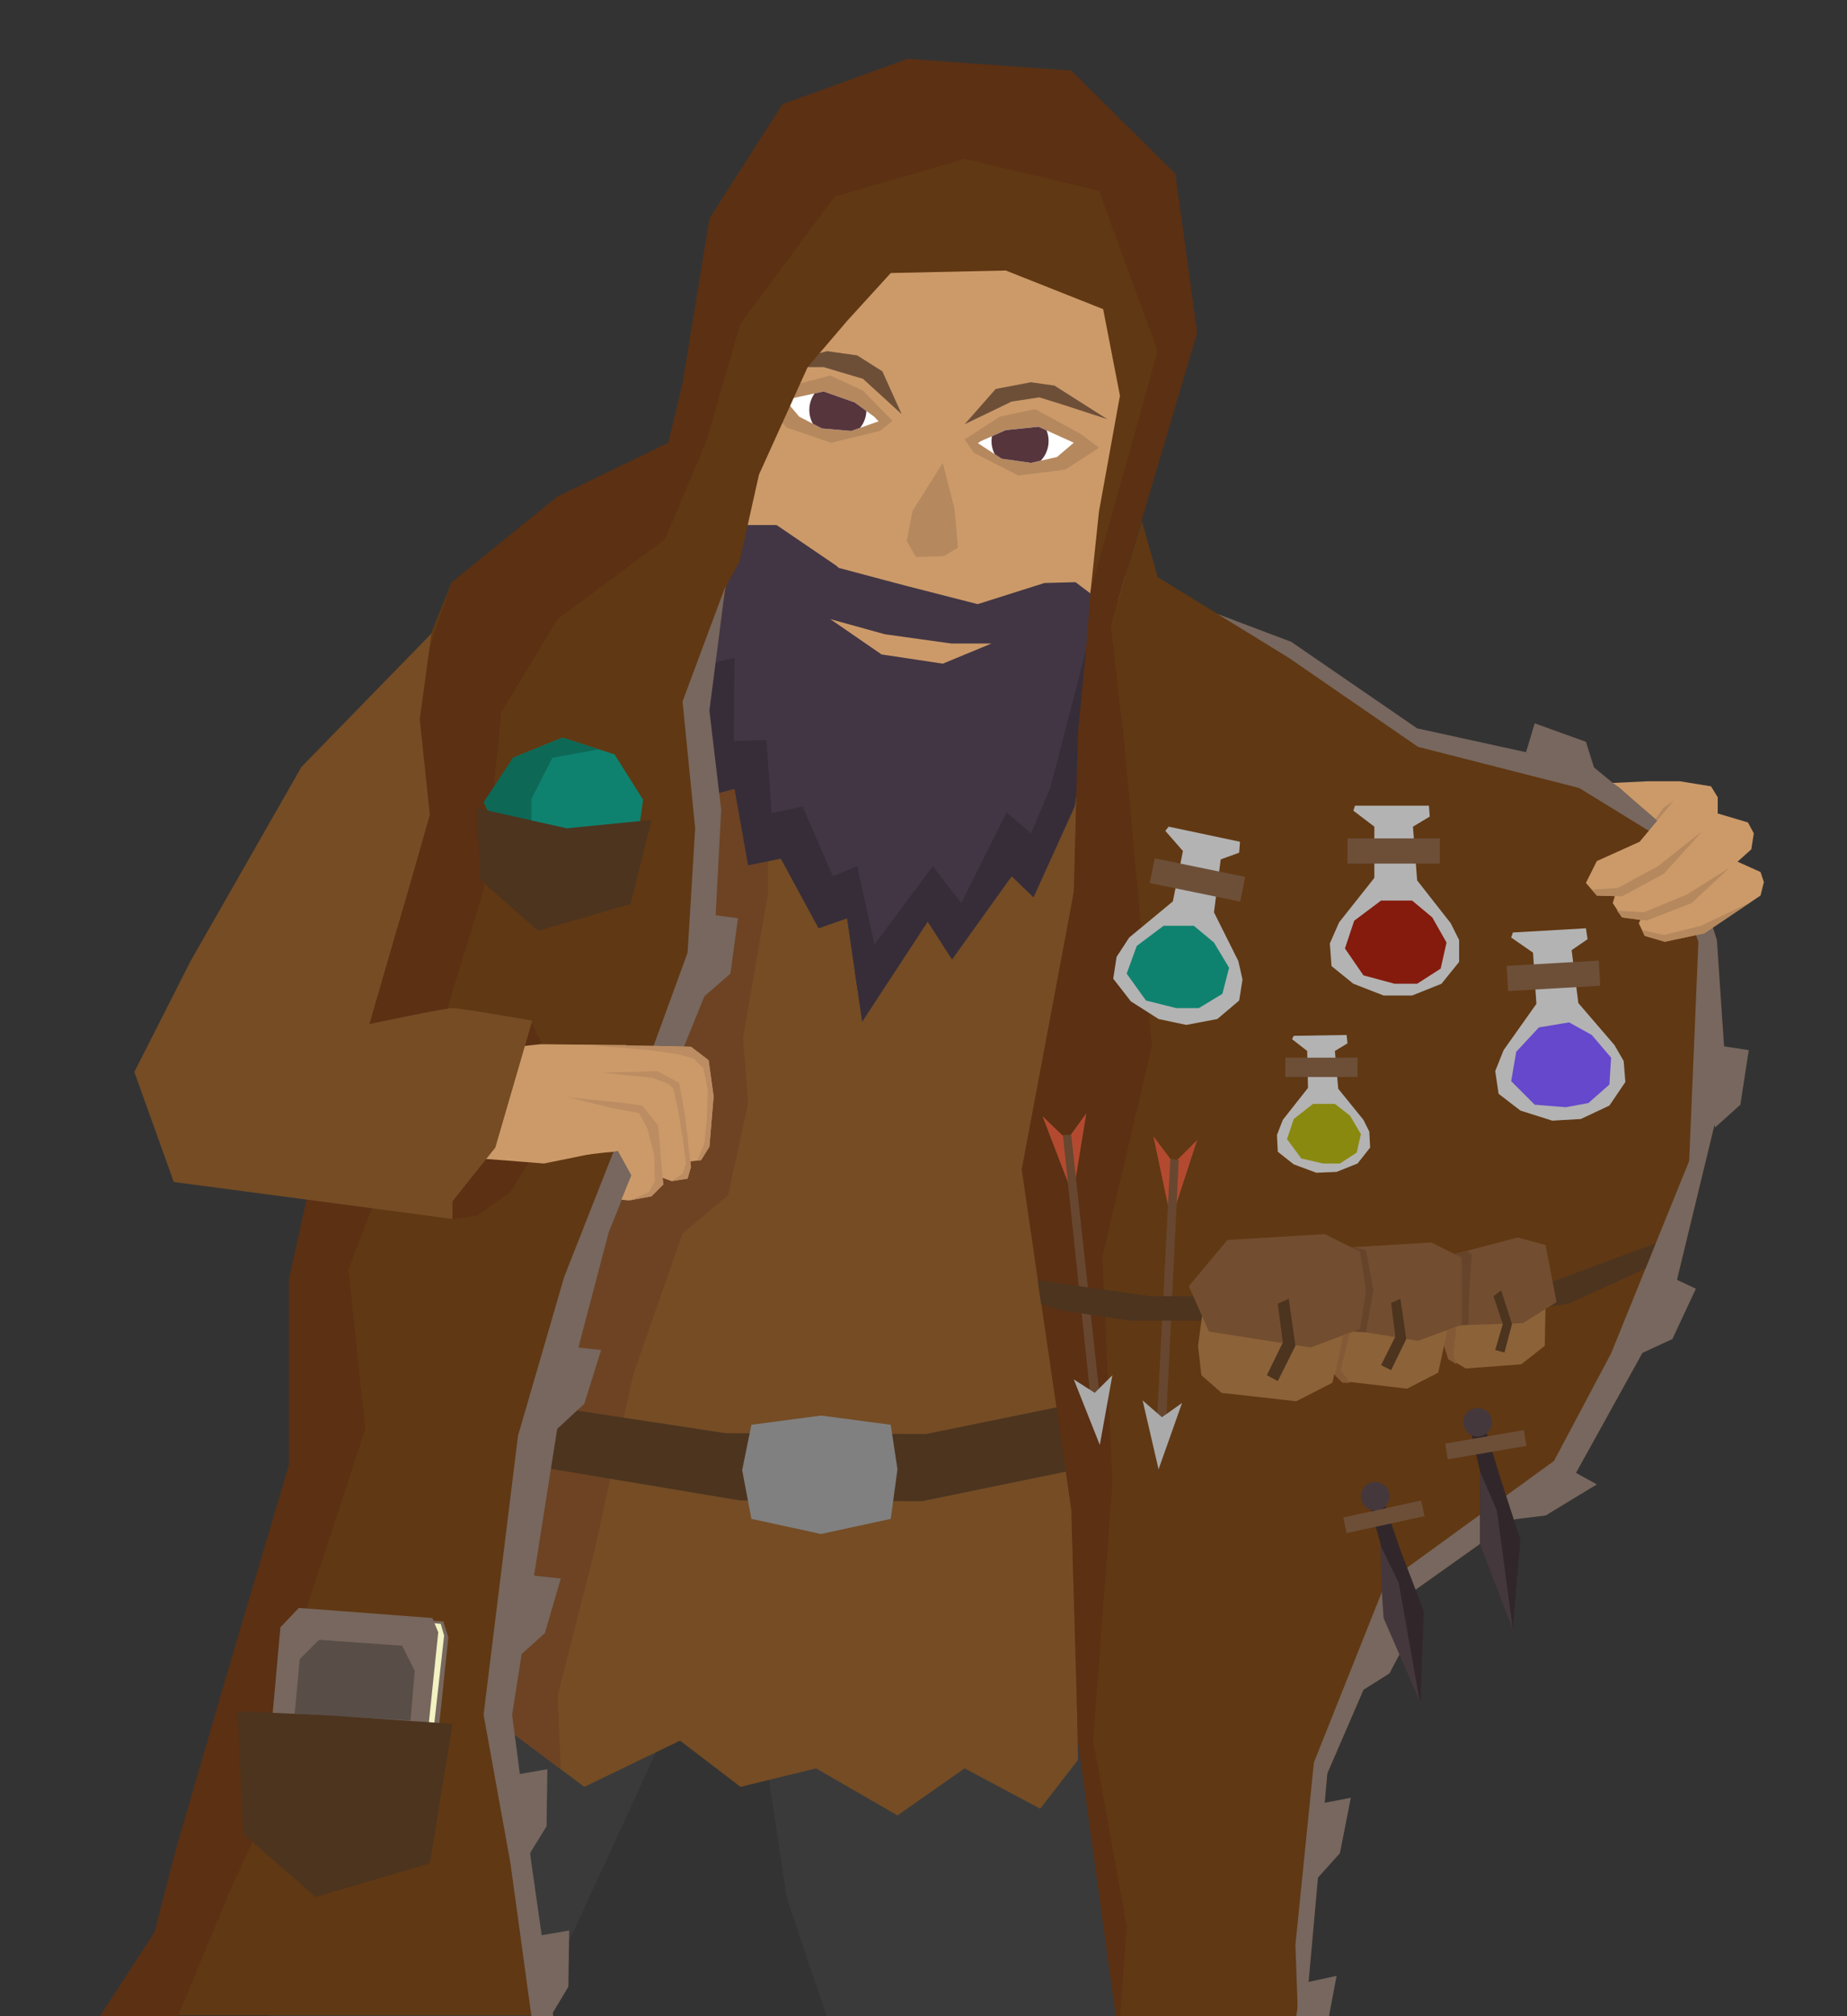 <?xml version="1.0" encoding="utf-8"?>
<!-- Generator: Adobe Illustrator 22.1.0, SVG Export Plug-In . SVG Version: 6.00 Build 0)  -->
<svg version="1.1" id="Layer_2" xmlns="http://www.w3.org/2000/svg" xmlns:xlink="http://www.w3.org/1999/xlink" x="0px" y="0px"
	 viewBox="0 0 220 240" style="enable-background:new 0 0 220 240;" xml:space="preserve">
<rect x="0" y="0" width="220" height="240" fill="#333333" stroke="none"/>
<style type="text/css">
	.st0{clip-path:url(#SVGID_2_);fill:#603813;}
	.st1{clip-path:url(#SVGID_2_);fill:#77675E;}
	.st2{fill:none;}
	.st3{fill:#3A3A3A;}
	.st4{fill:#754C24;}
	.st5{fill:#6D4323;}
	.st6{fill:#4C341F;}
	.st7{fill:#808080;}
	.st8{clip-path:url(#SVGID_4_);fill:#CC9A69;}
	.st9{fill:#B5885E;}
	.st10{clip-path:url(#SVGID_10_);fill:#FFFFFF;}
	.st11{clip-path:url(#SVGID_12_);fill:#56353D;}
	.st12{clip-path:url(#SVGID_14_);fill:#FFFFFF;}
	.st13{clip-path:url(#SVGID_16_);fill:#56353D;}
	.st14{clip-path:url(#SVGID_18_);fill:#423644;}
	.st15{clip-path:url(#SVGID_20_);fill:#362D38;}
	.st16{clip-path:url(#SVGID_22_);fill:#362D38;}
	.st17{fill:#CC9A69;}
	.st18{fill:#6D4F38;}
	.st19{fill:#5B3013;}
	.st20{fill:#603813;}
	.st21{fill:#77675E;}
	.st22{fill:#F2F2C2;}
	.st23{fill:#594D47;}
	.st24{fill:#0F826F;}
	.st25{fill:#0D6856;}
	.st26{clip-path:url(#SVGID_24_);fill:#CC9A69;}
	.st27{clip-path:url(#SVGID_24_);fill:#BC8D62;}
	.st28{clip-path:url(#SVGID_26_);fill:#CC9A69;}
	.st29{clip-path:url(#SVGID_26_);fill:#BC8D62;}
	.st30{clip-path:url(#SVGID_28_);fill:#CC9A69;}
	.st31{clip-path:url(#SVGID_28_);fill:#BC8D62;}
	.st32{fill:#B3B3B3;}
	.st33{fill:#841B0D;}
	.st34{fill:#898910;}
	.st35{fill:#6548CC;}
	.st36{fill:#31272A;}
	.st37{fill:#44383D;}
	.st38{fill:#B34A30;}
	.st39{fill:#684730;}
	.st40{fill:#AAAAAA;}
	.st41{fill:#8C6239;}
	.st42{fill:#724D2F;}
	.st43{fill:#66442B;}
	.st44{fill:#845A36;}
</style>
<g>
	<defs>
		<polygon id="SVGID_1_" points="190.5,93.6 170.4,87.9 152.6,77.2 126.2,64.6 112.7,111.3 96.1,163.7 109.7,235.9 111.7,240 
			155.5,240 158.1,211.1 167.1,190.3 187.4,175.9 199.2,154.6 205.6,128.2 204.5,111.9 200.8,100.3 		"/>
	</defs>
	<clipPath id="SVGID_2_">
		<use xlink:href="#SVGID_1_"  style="overflow:visible;"/>
	</clipPath>
	<polygon class="st0" points="190.6,92.4 168.9,87.5 152.7,76.4 126.2,64.6 112.7,111.3 96.1,163.7 109.7,235.9 111.7,240 
		155.5,240 158.1,211.1 167.1,190.3 187.4,175.9 199.2,154.6 205.6,128.2 205.6,107.8 	"/>
	<polygon class="st1" points="197.3,98.6 202.3,112.1 201.2,138.2 191.9,161.1 185.1,173.9 165,188.5 156.5,209.8 154.3,231.5 
		154.7,242.8 162.8,241.9 173.4,211.1 209.6,175.7 230.1,131 221,107.7 204.8,97.9 	"/>
</g>
<g>
	<path class="st2" d="M90.5,203.7l-10.1,0.1l-13,28.2c0,0-0.4,3.4-1,7.9h32.2l-4.8-14.2L90.5,203.7z"/>
	<path class="st3" d="M130.9,221.4l-7.5-42.6l-8.5-0.6l-26.3-6.6l-30.1-3.5l-8.1,0l-8.8,8.8l-6.1,33.5L32.1,240H65
		c0.6-4.5,2.3-7.9,2.3-7.9l13-28.2l10.1-0.1l3.3,22.1l4.8,14.2h34.9L130.9,221.4z"/>
</g>
<polygon class="st4" points="129.8,82.8 127.9,106.2 122.1,141.2 127.9,181.7 128.4,209.5 123.9,215.3 114.9,210.5 106.9,216.1 
	97.2,210.5 88.2,212.7 81,207.2 69.6,212.7 52.5,199.9 60.9,132.6 70.8,86.7 76.2,66.3 116.4,71.9 "/>
<polygon class="st5" points="86.8,64.6 91.5,84 91.5,106.2 88.5,123.5 89.1,131.4 86.7,142.3 81.3,146.8 75.4,163.7 70.8,184.6 
	66.4,201.9 66.8,210.6 52.5,199.9 71.3,89.2 "/>
<g>
	<path class="st6" d="M60.8,166.7l25.6,3.9l23.9,0.1l20.1-4.1l-2.6,8.4l-18,3.7l-21.7-0.1L63,174.4L60.8,166.7L60.8,166.7z"/>
	<path class="st7" d="M106.1,180.8l-8.3,1.8l-8.3-1.8l-1.1-5.8l1.1-5.4l8.3-1.1l8.3,1.1l0.8,5.3L106.1,180.8z"/>
</g>
<g>
	<g>
		<defs>
			<polygon id="SVGID_3_" points="84.1,74.1 98.2,92.1 113.7,94.5 126.8,80.7 134.1,56.6 137.9,31.6 126.9,17.6 110.9,15.1 
				96.1,22.6 84.3,47.6 			"/>
		</defs>
		<clipPath id="SVGID_4_">
			<use xlink:href="#SVGID_3_"  style="overflow:visible;"/>
		</clipPath>
		<path class="st8" d="M84.1,74.1l14.1,18l15.5,2.4l13.2-13.8l7.3-24.1l3.9-25l-11-14l-16-2.5l-14.8,7.5L84.3,47.6L84.1,74.1z"/>
	</g>
	<g>
		<defs>
			<polygon id="SVGID_5_" points="84.1,74.1 98.2,92.1 113.7,94.5 126.8,80.7 134.1,56.6 137.9,31.6 126.9,17.6 110.9,15.1 
				96.1,22.6 84.3,47.6 			"/>
		</defs>
		<clipPath id="SVGID_6_">
			<use xlink:href="#SVGID_5_"  style="overflow:visible;"/>
		</clipPath>
	</g>
	<g>
		<defs>
			<polygon id="SVGID_7_" points="84.1,74.1 98.2,92.1 113.7,94.5 126.8,80.7 134.1,56.6 137.9,31.6 126.9,17.6 110.9,15.1 
				96.1,22.6 84.3,47.6 			"/>
		</defs>
		<clipPath id="SVGID_8_">
			<use xlink:href="#SVGID_7_"  style="overflow:visible;"/>
		</clipPath>
	</g>
	<path class="st9" d="M92.8,46.3l6.1-1.6l3.9,1.8l3.5,3.6l-1.5,1.2L99,52.7l-5.3-1.8l-3.3-3.6C90.4,47.3,92.8,46.3,92.8,46.3z"/>
	<g>
		<g>
			<defs>
				<polygon id="SVGID_9_" points="93.5,47.6 98.1,46.6 101.8,47.9 104.8,50.1 101.4,51.3 97.9,51 95.2,49.6 				"/>
			</defs>
			<clipPath id="SVGID_10_">
				<use xlink:href="#SVGID_9_"  style="overflow:visible;"/>
			</clipPath>
			<path class="st10" d="M93.5,47.6l4.8-1.6l3.7,1.4l2.7,2.8l-3.3,1.2L97.9,51l-2.7-1.4L93.5,47.6z"/>
		</g>
	</g>
	<g>
		<g>
			<defs>
				<polygon id="SVGID_11_" points="93.5,47.6 98.1,46.6 101.8,47.9 104.8,50.1 101.4,51.3 97.9,51 95.2,49.6 				"/>
			</defs>
			<clipPath id="SVGID_12_">
				<use xlink:href="#SVGID_11_"  style="overflow:visible;"/>
			</clipPath>
			<circle class="st11" cx="99.8" cy="48.8" r="3.4"/>
		</g>
	</g>
	<g>
		<path class="st9" d="M128.8,51.7l-5.5-3l-4.2,0.9l-4.2,2.7l1.1,1.6l5.3,2.7l5.6-0.7l4-2.6L128.8,51.7L128.8,51.7z"/>
		<g>
			<defs>
				<polygon id="SVGID_13_" points="127.9,52.7 123.7,50.8 119.8,51.2 116.4,52.7 119.3,54.6 122.8,55.1 125.9,54.4 				"/>
			</defs>
			<clipPath id="SVGID_14_">
				<use xlink:href="#SVGID_13_"  style="overflow:visible;"/>
			</clipPath>
			<path class="st12" d="M127.9,52.7l-4.3-2.5l-3.9,0.4l-3.3,2.2l3,1.9l3.5,0.4l3.1-0.7L127.9,52.7z"/>
		</g>
		<g>
			<g>
				<defs>
					<polygon id="SVGID_15_" points="127.9,52.7 123.7,50.8 119.8,51.2 116.4,52.7 119.3,54.6 122.8,55.1 125.9,54.4 					"/>
				</defs>
				<clipPath id="SVGID_16_">
					<use xlink:href="#SVGID_15_"  style="overflow:visible;"/>
				</clipPath>
				<circle class="st13" cx="121.5" cy="52.5" r="3.4"/>
			</g>
		</g>
	</g>
	<path class="st9" d="M112.3,55.1l1.4,5.5l0.4,4.6l-1.7,1l-3.3,0.1l-1.1-1.9l0.7-3.6L112.3,55.1z"/>
	<g>
		<g>
			<defs>
				<polygon id="SVGID_17_" points="130.9,71.4 130.5,79.8 128,96 123.1,106.8 120.5,104.3 113.4,114.2 110.5,109.7 102.7,121.6 
					100.9,109.3 97.5,110.5 93,102.2 89.1,103 87.5,93.9 85.2,94.5 84.5,84.6 81.3,85.7 81.6,72.2 86.1,62.4 92.6,60.9 99.9,67.6 
					107.8,69.7 116.4,71.9 124.2,69.4 127.7,67.2 				"/>
			</defs>
			<clipPath id="SVGID_18_">
				<use xlink:href="#SVGID_17_"  style="overflow:visible;"/>
			</clipPath>
			<path class="st14" d="M130.9,71.4l-0.4,8.4L128,96l-4.9,10.9l-2.6-2.6l-7.1,9.9l-2.9-4.5l-7.8,11.9l-1.8-12.3l-3.3,1.2l-4.5-8.3
				l-3.9,0.8l-1.7-9l-2.3,0.5l-0.7-9.9l-3.2,1.1l0.3-13.4l4.6-9.8l6.3,0l7.5,5.1l7.9,2.1l8.6,2.2l7.9-2.5l3.7-0.1L130.9,71.4
				L130.9,71.4z"/>
		</g>
		<g>
			<defs>
				<polygon id="SVGID_19_" points="130.9,71.4 130.5,79.8 128,96 123.1,106.8 120.5,104.3 113.4,114.2 110.5,109.7 102.7,121.6 
					100.9,109.3 97.5,110.5 93,102.2 89.1,103 87.5,93.9 85.2,94.5 84.5,84.6 81.3,85.7 81.6,72.2 86.1,62.4 92.6,60.9 99.9,67.6 
					107.8,69.7 116.4,71.9 124.2,69.4 127.7,67.2 				"/>
			</defs>
			<clipPath id="SVGID_20_">
				<use xlink:href="#SVGID_19_"  style="overflow:visible;"/>
			</clipPath>
			<path class="st15" d="M87.4,57.8l-3.5,11.4l-0.2,10l3.8-0.9l-0.1,9.9l3.9-0.1l0.6,8.7l3.7-0.8l3.6,8.3l2.9-1.2l2.9,13.1
				l-13.9,8.4L75.4,97.7L66.3,74c0,0,5.9-12.9,6.1-13.2c0.2-0.5,17.3-7.8,17.3-7.8S87.4,57.8,87.4,57.8z"/>
		</g>
		<g>
			<g>
				<defs>
					<polygon id="SVGID_21_" points="130.9,71.4 130.5,79.8 128,96 123.1,106.8 120.5,104.3 113.4,114.2 110.5,109.7 102.7,121.6 
						100.9,109.3 97.5,110.5 93,102.2 89.1,103 87.5,93.9 85.2,94.5 84.5,84.6 81.3,85.7 81.6,72.2 86.1,62.4 92.6,60.9 99.9,67.6 
						107.8,69.7 116.4,71.9 124.2,69.4 127.9,69.8 					"/>
				</defs>
				<clipPath id="SVGID_22_">
					<use xlink:href="#SVGID_21_"  style="overflow:visible;"/>
				</clipPath>
				<path class="st16" d="M128.2,64.3l2.7,7.1l-5.8,22.4l-2.3,5.4l-2.9-2.5l-5.4,10.8l-3.4-4.4l-11.6,15.6c0,0,8,12.9,7.5,12
					c-0.6-0.9,21.4-21.6,21.4-21.6l12.1-36.9l-10.7-9.6L128.2,64.3L128.2,64.3z"/>
			</g>
		</g>
		<path class="st17" d="M98.9,73.7l6.1,4.2l7.3,1.1l5.8-2.4l-4.8,0l-7.9-1.1L98.9,73.7z"/>
	</g>
	<path class="st18" d="M114.9,50.5l3.7-4.2l4.2-0.8l2.8,0.4l6.3,4l-4.9-1.6l-3.2-1l-3.3,0.5C120.5,47.8,114.9,50.5,114.9,50.5z
		 M107.4,49.3l-2.3-5.1l-3-1.9l-3.6-0.5l-7.2,1.9l6.8,0l4.7,1.4L107.4,49.3z"/>
</g>
<polygon class="st19" points="129.4,76.8 128.4,87.2 127.9,106.2 121.7,139.2 127.6,179.6 128.4,207.3 132.9,240 133.4,240 
	134.2,229.3 130.2,207.2 132.5,176.4 131.3,149.6 137.2,124.5 133.9,88.5 131.9,70.7 129.9,70.4 "/>
<polygon class="st20" points="81.3,48.7 84.1,29.1 93.5,17.6 111,9.8 127.9,11.2 137.9,25.4 140.4,37.9 137.9,52.9 134.1,68.5 
	131.7,69.6 130.9,69.6 129.9,70.4 130.9,60.9 133.4,47.1 131.4,36.8 119.8,32.2 106.1,32.5 100.9,38.2 96.2,43.7 90.4,56.5 
	88.1,66.8 81.4,79 82.8,66.8 "/>
<polygon class="st21" points="132.9,68.3 132.6,71.3 153.5,78.3 168.9,88.9 188.1,93.8 197.7,99.7 200.8,100.3 189.8,91.3 
	168.8,86.7 153.8,76.4 137.9,70.4 134.1,68.5 "/>
<g>
	<path class="st20" d="M59.9,215.7l4.1-52.3L76.5,138l7.6-24.4l-0.8-26.8l3.6-18.9l-4.8-14.4l-7.9,3.1L53.8,69.3l-4.4,10.9l1.7,16.9
		l-6.4,22.1L41,132.7l-4.1,38.9c0,0-13.9,54.6-15.2,56.3c-0.7,0.9-4.1,6.6-7.3,12h51.5L59.9,215.7z"/>
</g>
<polygon class="st21" points="86.4,69.8 81.3,83.5 82.8,98.6 81.9,113.4 75.4,131.2 67.2,152 61.7,170.9 57.6,204.1 60.8,221.8 
	63.3,240 65.9,240 63.3,221.8 61,204.1 66.4,169.9 72.5,146.7 83.9,118.6 85.2,109.8 85.9,96.4 84.5,84.6 "/>
<g>
	<polygon class="st21" points="87.9,109.3 82.6,108.6 81.9,113.4 83.9,118.6 87,115.9 	"/>
	<polygon class="st21" points="71.6,160.7 66.9,160.2 64.5,164.8 65.6,170.8 69.6,167.1 	"/>
	<polygon class="st21" points="66.8,187.9 62.1,187.4 59.8,192.1 61.9,197.1 64.9,194.4 	"/>
	<polygon class="st21" points="65.2,210.6 60.6,211.4 60.6,216.5 63,220.8 65.1,217.4 	"/>
	<polygon class="st21" points="67.8,229.8 63.1,230.6 63.2,235.7 65.6,240 67.7,236.5 	"/>
</g>
<g>
	<polygon class="st21" points="208.3,125 203,124.2 202.3,129.1 204.3,134.2 207.3,131.5 	"/>
	<polygon class="st21" points="182.8,86.1 181.6,90.1 184.6,91.9 190.1,92.1 188.9,88.3 	"/>
	<polygon class="st21" points="202,153.4 197.1,151.1 195.1,155.6 195.5,161.1 199.2,159.4 	"/>
	<polygon class="st21" points="190.2,176.7 185.7,174.2 181.9,177.5 180,180.9 184.1,180.4 	"/>
	<polygon class="st21" points="168.6,193.3 164.3,192.9 162.3,197.1 162,201.4 165.5,199.2 	"/>
	<polygon class="st21" points="160.9,214 156.7,214.8 156,219.5 156.9,223.6 159.6,220.6 	"/>
	<polygon class="st21" points="159.2,235.2 155,236.1 154.4,240 158.3,240 	"/>
</g>
<polygon class="st19" points="140,20.7 127.6,8.4 108.1,7 93.2,12.4 84.5,26 81.3,45.6 79.6,52.7 66.4,59.1 53.8,69.3 49.1,83.2 
	50.1,93.8 46.5,103.3 41.2,121.6 34.4,152.3 34.4,174.4 26.9,199.7 20.9,220.3 18.4,230 11.9,240 21.2,240 27.2,225.5 35.2,208 
	36.5,191.4 43.5,170.1 41.5,151.1 52.5,122.6 57.6,105.9 59.7,84.8 66.4,73.7 79.2,64.2 84.1,52.6 88.2,38.5 99.4,23.4 114.9,18.9 
	130.9,22.7 137.9,41.8 129.9,70.4 132,75.4 142.6,39.6 "/>
<g>
	<g>
		<polygon class="st21" points="33.5,206.6 34.7,194.4 36.8,192.1 52.8,193 53.4,194.9 52.1,207.4 		"/>
		<polygon class="st22" points="32.9,206.3 34.1,194.1 36.3,191.8 52.5,193.3 52.9,194.7 51.5,207.2 		"/>
		<polygon class="st21" points="32.3,205.9 33.4,193.7 35.6,191.4 51.5,192.6 52.2,194.3 50.9,206.8 		"/>
		<polygon class="st23" points="35.1,204 35.7,197.5 38,195.2 47.9,195.9 49.4,198.9 48.9,204.8 		"/>
	</g>
	<polygon class="st6" points="28.3,203.7 29,218.3 37.6,225.8 51.2,221.8 53.9,205.2 39.3,204.2 	"/>
</g>
<g>
	<polygon class="st24" points="71,105.9 64.5,106.1 59.5,102.2 58.1,95.9 61.1,90.2 67,87.8 73.2,89.8 76.6,95.2 75.7,101.6 	"/>
	<polygon class="st25" points="71.3,89.2 65.8,90.2 63.3,95.1 63.3,98.4 58.4,97.2 57.6,95.5 61.1,90.2 67,87.8 	"/>
	<polygon class="st6" points="56.8,96.2 57.2,104.7 64.1,110.8 75.1,107.6 77.6,97.6 67.5,98.6 	"/>
</g>
<polygon class="st19" points="63.3,121.6 64.5,124.3 63.9,136.8 60.8,141.9 56.8,144.7 53.8,145.1 52.5,142.3 56.4,136.8 
	61.5,123.2 "/>
<g>
	<path class="st17" d="M74.6,124.4l-10.2-0.1l-8.6,0.9c0,0-3.9,12.6-4.1,12.4c-0.3-0.2,13.1,0.9,13.1,0.9l5.9-1.2L74.6,124.4z"/>
	<g>
		<defs>
			<polygon id="SVGID_23_" points="69.6,124.4 77.9,124.5 82.3,124.6 84.4,126.2 85,130.5 84.5,136.5 83.5,138.1 81.8,138.3 
				80.8,135.3 80.2,130.1 78.4,128.4 75.1,128.8 70.4,128.6 			"/>
		</defs>
		<clipPath id="SVGID_24_">
			<use xlink:href="#SVGID_23_"  style="overflow:visible;"/>
		</clipPath>
		<polygon class="st26" points="69,124.4 77.9,124.5 82.3,124.6 84.4,126.2 85,130.5 84.5,136.5 83.5,138.1 81.8,138.3 80.8,135.3 
			80.2,130.1 78.4,128.4 75.1,128.8 70.4,128.6 		"/>
		<polygon class="st27" points="68.8,125.6 69,124.3 77.3,125 80.8,125.5 82.6,126 83.8,127.2 84.3,129.8 84.2,133.1 83.9,136.1 
			82.9,138.5 84.9,137.6 85.5,126.9 82.5,124.1 78.4,123.4 73.3,124.2 68.8,123.7 67.8,125.8 		"/>
	</g>
	<g>
		<defs>
			<polyline id="SVGID_25_" points="71.2,127.7 78.3,127.5 80.9,128.9 81.6,132.8 82.3,138.9 81.9,140.3 80,140.6 78.9,140.2 
				78.1,139.3 77.3,133.4 76.2,132 72.2,131.8 69.3,132 			"/>
		</defs>
		<clipPath id="SVGID_26_">
			<use xlink:href="#SVGID_25_"  style="overflow:visible;"/>
		</clipPath>
		<polyline class="st28" points="71.2,127.7 78.3,127.5 80.9,128.9 81.6,132.8 82.3,138.9 81.9,140.3 80,140.6 78.9,140.2 
			78.1,139.3 77.3,133.4 76.2,132 72.2,131.8 69.3,132 		"/>
		<polygon class="st29" points="71.2,127.4 71.8,127.7 77.7,128.3 79.6,129 80.2,129.6 80.8,132.3 81.3,135.4 81.7,138.5 
			81.3,139.7 80,140.6 82.1,140.6 82.9,137.9 81.9,130.1 81.1,127.9 78.1,126.6 74.9,126.9 70.9,127 		"/>
	</g>
	<g>
		<defs>
			<polyline id="SVGID_27_" points="67.6,130.6 74.3,131.3 76.5,131.6 78.4,134 79,141 77.6,142.4 73.9,143.1 75.2,139.9 73.6,137 
				73.1,137.1 72,137.2 66.8,137.8 62.1,136.3 58.2,134.3 			"/>
		</defs>
		<clipPath id="SVGID_28_">
			<use xlink:href="#SVGID_27_"  style="overflow:visible;"/>
		</clipPath>
		<polyline class="st30" points="67.6,130.6 74.3,131.3 76.5,131.6 78.4,134 79,141 77.6,142.4 74.9,142.9 73,142.7 74.6,140.6 
			73.6,137 73.1,137.1 72,137.2 66.8,137.8 62.1,136.3 58.4,133.8 		"/>
		<polygon class="st31" points="66.8,130.4 72.9,131.9 76.1,132.5 77.1,134.3 77.9,137.4 78,140.6 77.3,141.9 75,142.9 77,143.4 
			79,142.2 80.2,139.5 79.1,134 77.6,131.7 74.1,130 67.3,130.2 		"/>
	</g>
</g>
<path class="st4" d="M51.4,75.4L35.9,91.3l-13.2,23.1L16,127.6l4.7,13.1l33.2,4.4v-2.1l5.1-6.4l4.4-15.1c0,0-8.5-1.5-9.5-1.5
	s-9.9,1.9-9.9,1.9l3.4-11.7l1.2-4.1l2.6-9.1L50,85.6L51.4,75.4z"/>
<polygon class="st20" points="136,62 137.9,68.7 153.5,78.3 134.2,74.7 133.1,71.7 "/>
<g>
	<g>
		<polygon class="st32" points="163.7,98.4 163.7,104.5 159.5,109.8 158.4,112.3 158.6,115 161.2,117.1 164.8,118.5 168.2,118.5 
			171.7,117.1 173.8,114.5 173.8,111.9 172.8,109.9 168.8,104.8 168.3,98.4 170.3,97.2 170.2,95.9 161.4,95.9 161.2,96.5 		"/>
		<rect x="160.5" y="99.8" class="st18" width="11" height="3"/>
		<polygon class="st33" points="164.5,107.2 161.3,109.6 160.2,112.9 162.4,116.1 166.1,117.1 168.8,117.1 171.6,115.3 172.3,112.2 
			170.6,109.2 168.2,107.2 		"/>
	</g>
	<g>
		<polygon class="st32" points="155.7,125.1 155.8,129.5 152.8,133.3 152.1,135.1 152.2,137.1 154.1,138.6 156.8,139.6 159.2,139.5 
			161.7,138.5 163.2,136.6 163.1,134.7 162.4,133.3 159.4,129.6 159,125.1 160.5,124.2 160.4,123.2 154.1,123.3 153.9,123.7 		"/>
		<polygon class="st34" points="156.4,131.4 154.1,133.2 153.3,135.6 155,137.9 157.6,138.5 159.6,138.5 161.6,137.2 162.1,135 
			160.8,132.8 159,131.4 		"/>
		<rect x="153.1" y="125.9" class="st18" width="8.6" height="2.3"/>
	</g>
	<g>
		<polygon class="st32" points="140.9,101.3 139.7,107.3 134.5,111.6 133,113.9 132.6,116.5 134.7,119.2 138,121.3 141.3,122 
			145,121.3 147.6,119.1 148,116.6 147.5,114.4 144.6,108.6 145.4,102.3 147.6,101.5 147.7,100.2 139.2,98.4 138.8,98.9 		"/>
		<rect x="137.1" y="103.2" transform="matrix(0.98 0.201 -0.201 0.98 23.93 -26.52)" class="st18" width="11" height="3"/>
		<polygon class="st24" points="138.6,110.2 135.4,112.6 134.2,115.9 136.5,119.1 140.1,120 142.8,120 145.6,118.3 146.4,115.2 
			144.6,112.2 142.2,110.2 		"/>
	</g>
	<g>
		<polygon class="st32" points="182.6,113.4 183,119.5 179.1,125 178.1,127.5 178.5,130.2 181.1,132.2 184.9,133.4 188.3,133.2 
			191.7,131.6 193.6,128.8 193.4,126.3 192.3,124.4 188,119.4 187.2,113.1 189.1,111.8 188.9,110.5 180.2,111 180,111.6 		"/>
		
			<rect x="179.6" y="114.7" transform="matrix(0.998 -5.702065e-02 5.702065e-02 0.998 -6.321 10.744)" class="st18" width="11" height="3"/>
		<polygon class="st35" points="183.3,122.3 180.6,125.2 180,128.7 182.8,131.5 186.5,131.8 189.2,131.3 191.7,129.1 191.9,125.9 
			189.6,123.2 186.9,121.7 		"/>
	</g>
</g>
<g>
	<g id="Armes">
		<path class="st36" d="M178.7,175.9l2.4,7.4l-0.9,10.7l-3.9-10.1l0-8.7l-1.4-6.2l1.6-0.3L178.7,175.9z"/>
		<path class="st37" d="M180.2,194l-1.9-14.2l-2-4.6l0,2.6l0,3.1l0,3L180.2,194z"/>
		<circle class="st37" cx="176" cy="169.3" r="1.7"/>
	</g>
	
		<rect x="172.2" y="170.9" transform="matrix(0.986 -0.169 0.169 0.986 -26.536 32.434)" class="st18" width="9.5" height="1.9"/>
</g>
<g>
	<g id="Armes_1_">
		<path class="st36" d="M166.8,184.5l2.8,7.3l-0.4,10.8l-4.3-9.9l-0.4-8.7l-1.7-6.1l1.6-0.4L166.8,184.5z"/>
		<path class="st37" d="M169.1,202.5l-2.5-14.1l-2.2-4.5l0.1,2.6l0.1,3.1l0.2,3L169.1,202.5z"/>
		<circle class="st37" cx="163.8" cy="178.1" r="1.7"/>
	</g>
	
		<rect x="160.1" y="179.6" transform="matrix(0.977 -0.213 0.213 0.977 -34.678 39.272)" class="st18" width="9.5" height="1.9"/>
</g>
<g>
	<path class="st38" d="M137.4,135.3l2.4,3.2l2.8-2.8l-3.1,9.5L137.4,135.3z"/>
	<path class="st38" d="M139.4,144.7l-2-9.4l2.4,3.2L139.4,144.7z"/>
	<path class="st39" d="M139.4,137.9l-1.6,31.4l1.1,0.1l1.5-31.3L139.4,137.9z"/>
	<path class="st40" d="M138.4,168.7l-2.3-2l1.9,8.2l2.8-7.9L138.4,168.7z"/>
</g>
<g>
	<path class="st38" d="M124.2,132.9l2.9,2.8l2.3-3.2l-1.6,9.8L124.2,132.9z"/>
	<path class="st38" d="M127.7,141.9l-3.5-9l2.9,2.8L127.7,141.9z"/>
	<path class="st39" d="M126.6,135.1l3.3,31.3l1.1-0.1l-3.4-31.2L126.6,135.1z"/>
	<path class="st40" d="M130.4,165.8l-2.5-1.6l3.1,7.8l1.5-8.3L130.4,165.8z"/>
</g>
<g>
	<polygon class="st6" points="123.6,152.4 137,154.3 152.2,154.3 162.9,154.3 184.3,152.8 197.2,148 196,151 186.8,155.2 
		173.1,157.2 162,157.2 150.2,157.2 134.6,157.2 126.5,156 124,155.2 	"/>
	<g>
		<path class="st41" d="M184.1,155.1l-0.1,5.1l-2.8,2.2l-6.6,0.5l-2-1.2l-0.8-2.5l-0.2-3.3L184.1,155.1L184.1,155.1z"/>
		<path class="st42" d="M172.4,149.5l8.4-2.2l3.3,0.9l1.3,6.8l-4,2.5l-9.1,0.3l-2.5-3.6L172.4,149.5z"/>
		<path class="st6" d="M178.8,153.6l1.3,4l-0.9,3.4l-1.1-0.3l0.9-3.1l-1.1-3.3L178.8,153.6L178.8,153.6z"/>
	</g>
	<polygon class="st43" points="172.7,149.4 174.8,148.9 175.3,149.4 175,153.7 174.9,157.7 173.1,157.8 173.2,156.8 172.5,151 	"/>
	<g>
		<path class="st41" d="M172.6,157.5l-1.3,5.9l-3.7,1.9l-7.7-0.9l-2.1-1.8l-0.3-3.1l0.5-3.8L172.6,157.5L172.6,157.5z"/>
		<path class="st42" d="M160.4,148.5l10.1-0.6l3.6,1.8l0,8l-5.2,1.9l-10.5-1.7l-2.1-4.7L160.4,148.5z"/>
		<path class="st6" d="M166.8,154.6l0.7,4.8l-1.8,3.7l-1.2-0.6l1.7-3.4l-0.5-4L166.8,154.6L166.8,154.6z"/>
	</g>
	<polygon class="st43" points="161,148.4 162.7,148.8 163.6,153.6 162.7,158.6 161.1,158.5 161.1,156.6 160.4,150.8 	"/>
	<g>
		<path class="st41" d="M160.2,157.9l-1.5,6.7l-4.3,2.2l-8.9-1l-2.4-2.1l-0.4-3.5l0.6-4.4L160.2,157.9L160.2,157.9z"/>
		<path class="st42" d="M146.2,147.6l11.6-0.7l4.2,2.1l0.7,4.7l-0.7,4.5l-5.9,2.2l-12.1-1.9l-2.4-5.4L146.2,147.6z"/>
		<path class="st6" d="M153.5,154.6l0.8,5.6l-2.1,4.2l-1.3-0.7l1.9-3.9l-0.6-4.6L153.5,154.6L153.5,154.6z"/>
	</g>
</g>
<polygon class="st44" points="160.8,158.6 160,158.9 159,163.7 159.9,164.6 160.8,164.6 159.7,163.1 "/>
<polygon class="st44" points="173.5,157.9 172.4,158.3 172,160.2 172.5,161.8 173.5,162.4 173.1,161.3 "/>
<g>
	<g>
		<polygon class="st17" points="200.1,93 196.2,93 192.1,93.2 192.9,93.8 197.9,98.1 201.5,95.8 		"/>
		<polygon class="st9" points="197.4,97.7 199.4,95.3 198.1,96.2 197.2,97.5 		"/>
	</g>
	<g>
		<polygon class="st17" points="205.3,103.5 201,106.5 196.5,107.3 195.2,109.9 195.9,111.4 198.3,112.1 203,111.1 209.7,106.6 
			210.1,105 209.7,103.8 206.8,102.5 		"/>
		<polygon class="st9" points="208.5,107.4 202.6,110.2 198.2,111.3 195.6,110.7 195.9,111.4 198.3,112.1 203,111.1 		"/>
	</g>
	<g>
		<polygon class="st17" points="202.9,98.2 198.4,102.4 193.1,104.1 192.1,107.5 193.2,109.2 196.1,109.6 201.5,107.5 208.6,101.1 
			208.9,99.2 208.2,97.9 204.5,96.8 		"/>
		<polygon class="st9" points="206,103.3 200.9,106.5 195.8,108.6 192.6,108.4 193.2,109.2 196.1,109.6 201.5,107.5 		"/>
	</g>
	<g>
		<polygon class="st17" points="199.4,95.3 195.3,100.2 190.2,102.5 188.9,105.1 190.2,106.6 193.2,106.7 198.2,104 204.6,96.8 
			204.6,94.9 203.8,93.6 200.1,93 		"/>
		<polygon class="st9" points="202.8,98.9 197.5,103.1 192.7,105.7 189.6,105.9 190.2,106.6 193.2,106.7 198.2,104 		"/>
	</g>
</g>
</svg>
